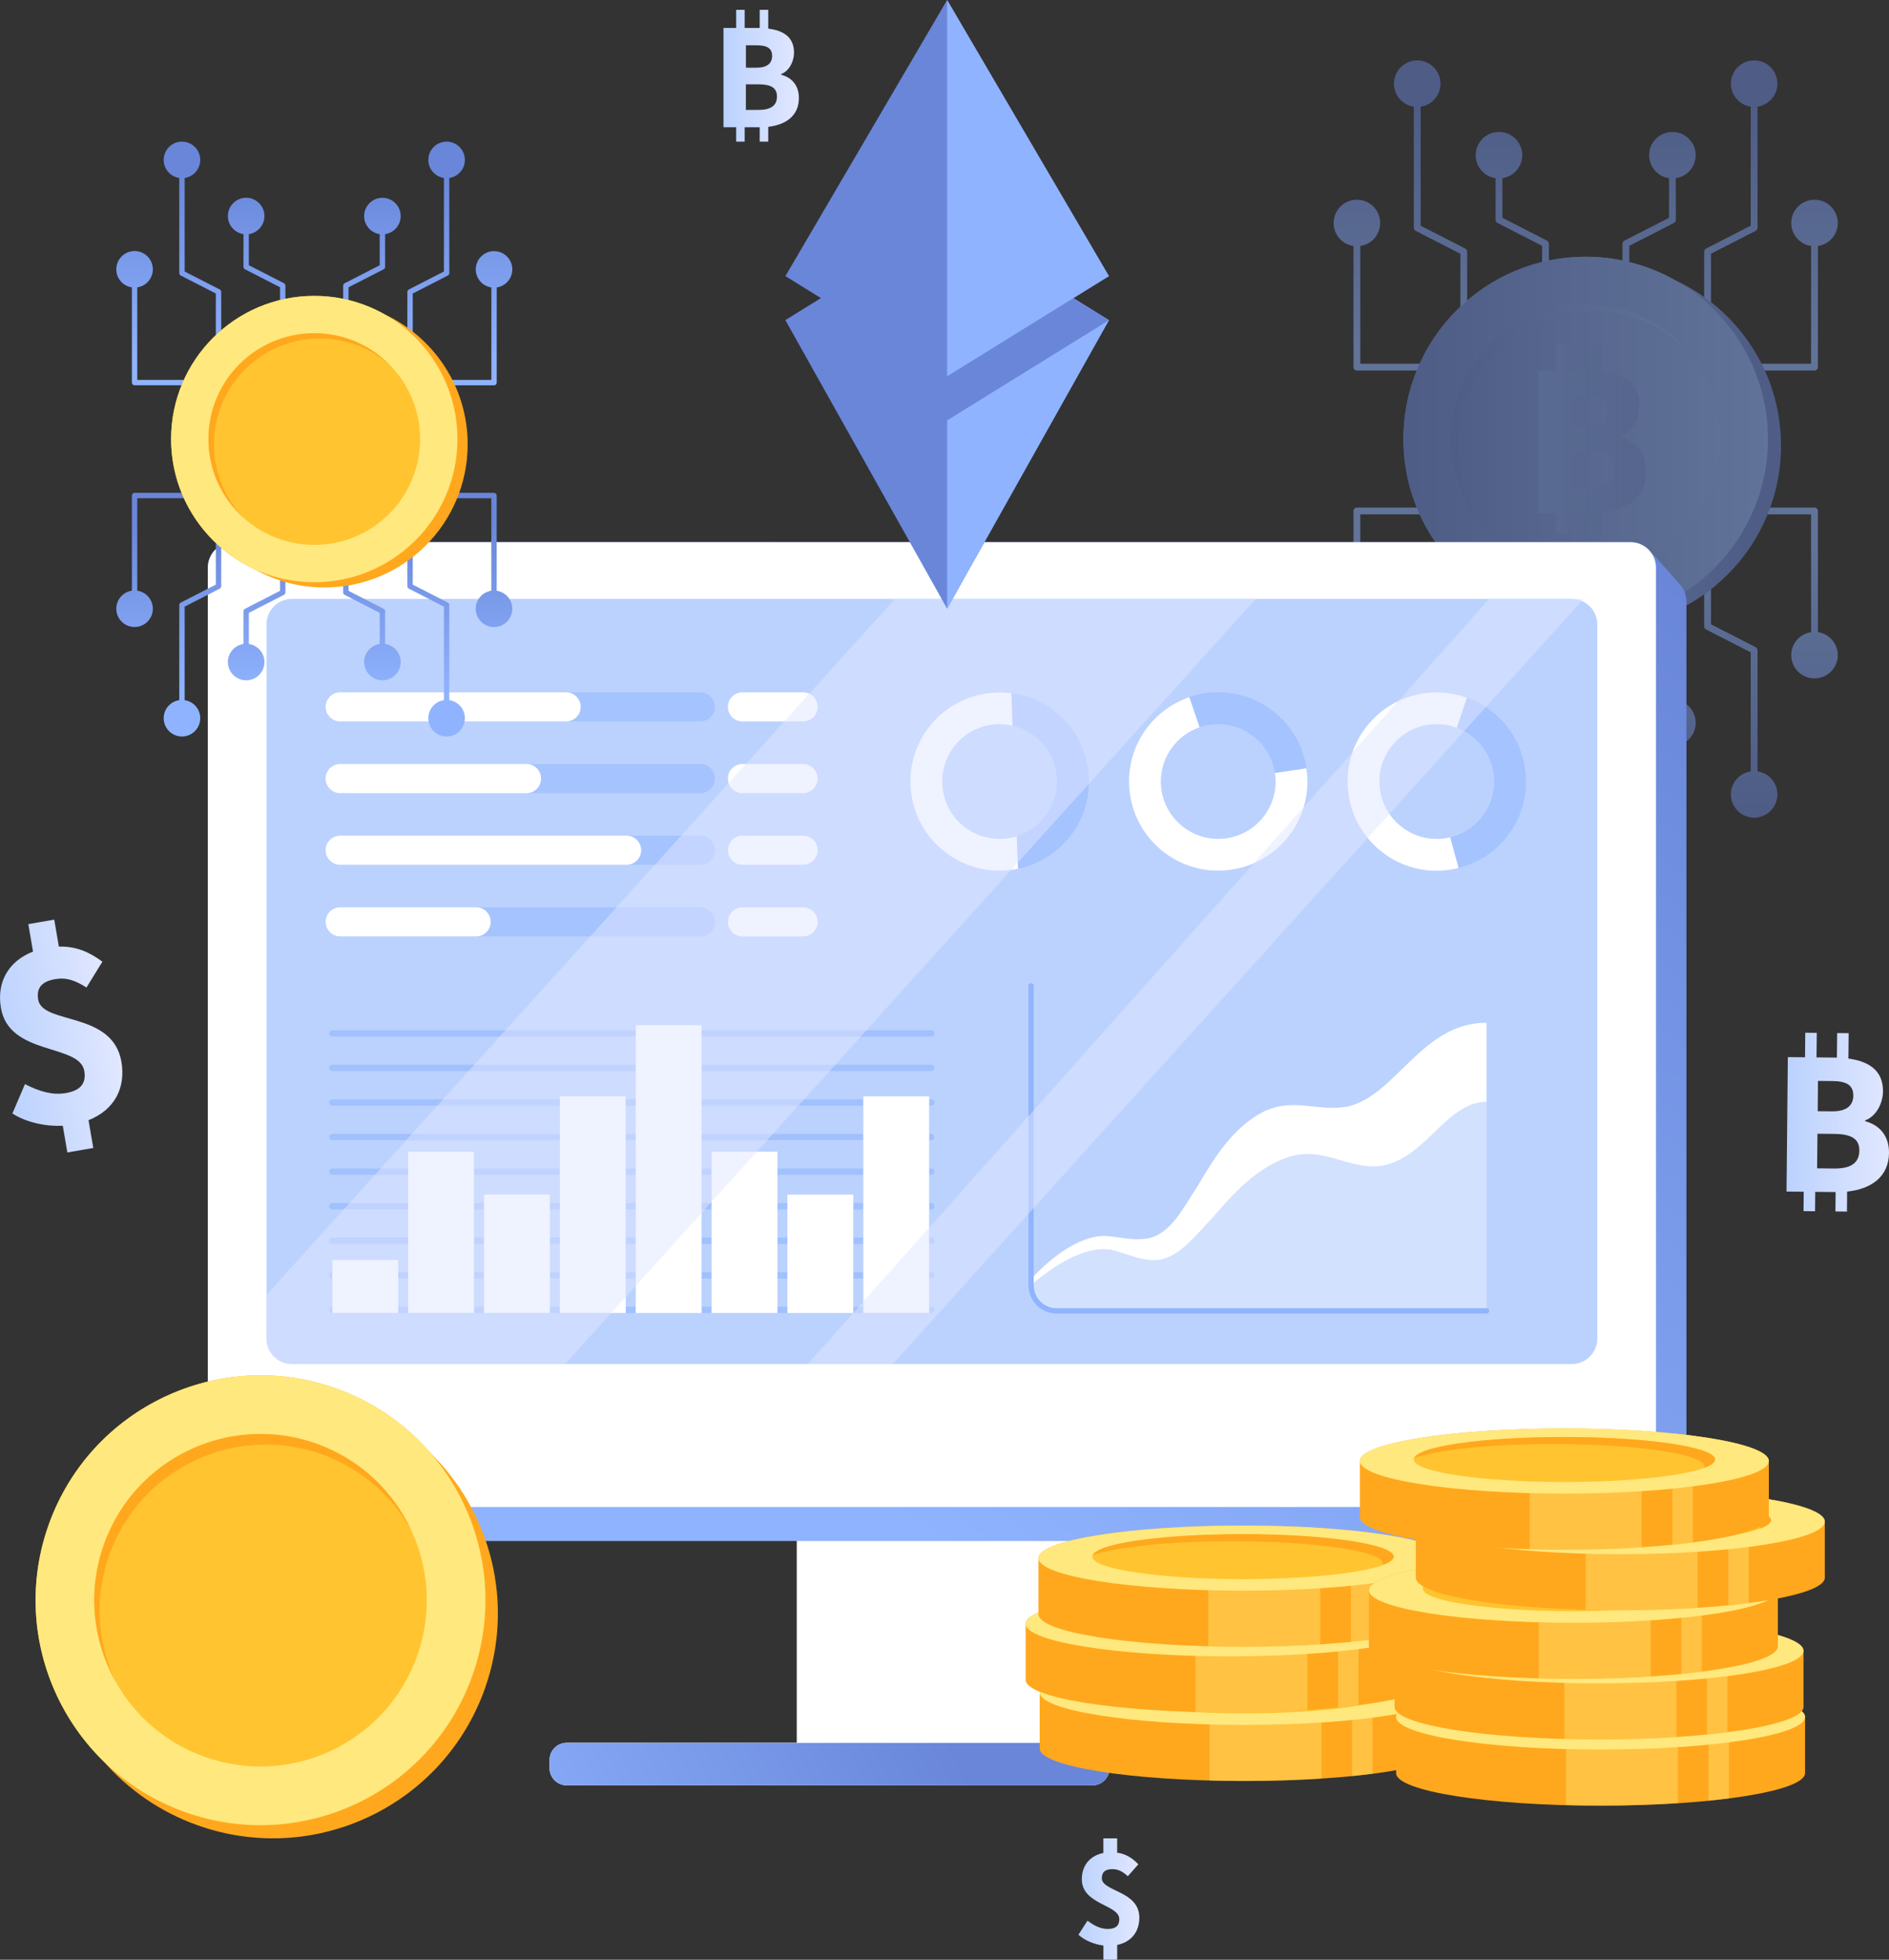 <?xml version="1.0" encoding="UTF-8"?>
<svg xmlns="http://www.w3.org/2000/svg" xmlns:xlink="http://www.w3.org/1999/xlink" viewBox="0 0 449.61 466.45">
  <rect x="0" y="0" width="449.61" height="466.45" fill="#333333" stroke="none"/>
  <defs>
    <style>
      .cls-1, .cls-2, .cls-3, .cls-4, .cls-5, .cls-6, .cls-7, .cls-8, .cls-9, .cls-10, .cls-11, .cls-12, .cls-13, .cls-14, .cls-15, .cls-16, .cls-17, .cls-18, .cls-19, .cls-20, .cls-21, .cls-22, .cls-23, .cls-24, .cls-25, .cls-26, .cls-27, .cls-28, .cls-29, .cls-30, .cls-31, .cls-32, .cls-33, .cls-34, .cls-35, .cls-36, .cls-37, .cls-38, .cls-39, .cls-40, .cls-41, .cls-42, .cls-43, .cls-44, .cls-45, .cls-46, .cls-47, .cls-48, .cls-49 {
        stroke-width: 0px;
      }

      .cls-1, .cls-2, .cls-50, .cls-30, .cls-39, .cls-51, .cls-52 {
        mix-blend-mode: multiply;
      }

      .cls-1, .cls-48 {
        fill: #6986d9;
      }

      .cls-2 {
        fill: url(#linear-gradient-16);
      }

      .cls-3 {
        fill: url(#linear-gradient-15);
      }

      .cls-3, .cls-4, .cls-53, .cls-40 {
        mix-blend-mode: screen;
      }

      .cls-3, .cls-29, .cls-30, .cls-40 {
        opacity: .4;
      }

      .cls-4, .cls-44 {
        fill: #fff;
      }

      .cls-5 {
        fill: url(#linear-gradient);
      }

      .cls-6 {
        fill: url(#linear-gradient-33);
      }

      .cls-7 {
        fill: url(#linear-gradient-29);
      }

      .cls-8 {
        fill: url(#linear-gradient-32);
      }

      .cls-9 {
        fill: url(#linear-gradient-30);
      }

      .cls-10 {
        fill: url(#linear-gradient-31);
      }

      .cls-11 {
        fill: url(#linear-gradient-34);
      }

      .cls-12 {
        fill: url(#linear-gradient-35);
      }

      .cls-13 {
        fill: url(#linear-gradient-28);
      }

      .cls-14 {
        fill: url(#linear-gradient-25);
      }

      .cls-15 {
        fill: url(#linear-gradient-11);
      }

      .cls-16 {
        fill: url(#linear-gradient-12);
      }

      .cls-17 {
        fill: url(#linear-gradient-13);
      }

      .cls-18 {
        fill: url(#linear-gradient-10);
      }

      .cls-19 {
        fill: url(#linear-gradient-19);
      }

      .cls-20 {
        fill: url(#linear-gradient-23);
      }

      .cls-21 {
        fill: url(#linear-gradient-21);
      }

      .cls-22 {
        fill: url(#linear-gradient-18);
      }

      .cls-23 {
        fill: url(#linear-gradient-14);
      }

      .cls-24 {
        fill: url(#linear-gradient-22);
      }

      .cls-25 {
        fill: url(#linear-gradient-20);
      }

      .cls-26 {
        fill: url(#linear-gradient-27);
      }

      .cls-27 {
        fill: url(#linear-gradient-24);
      }

      .cls-28 {
        fill: url(#linear-gradient-26);
      }

      .cls-29, .cls-39, .cls-42 {
        fill: #90b4fe;
      }

      .cls-30 {
        fill: url(#linear-gradient-17);
      }

      .cls-54, .cls-39, .cls-51, .cls-49 {
        opacity: .5;
      }

      .cls-31 {
        fill: url(#linear-gradient-4);
      }

      .cls-32 {
        fill: url(#linear-gradient-2);
      }

      .cls-33 {
        fill: url(#linear-gradient-3);
      }

      .cls-34 {
        fill: url(#linear-gradient-8);
      }

      .cls-35 {
        fill: url(#linear-gradient-9);
      }

      .cls-36 {
        fill: url(#linear-gradient-7);
      }

      .cls-37 {
        fill: url(#linear-gradient-5);
      }

      .cls-38 {
        fill: url(#linear-gradient-6);
      }

      .cls-55 {
        isolation: isolate;
      }

      .cls-40, .cls-45 {
        fill: #ffe87d;
      }

      .cls-52 {
        opacity: .6;
      }

      .cls-41 {
        fill: #bbd2fe;
      }

      .cls-43 {
        fill: #8fb3ff;
      }

      .cls-46 {
        fill: #ffa81d;
      }

      .cls-47 {
        fill: #ffc430;
      }

      .cls-49 {
        fill: #e1e7ff;
        mix-blend-mode: overlay;
      }
    </style>
    <linearGradient id="linear-gradient" x1="340.5" y1="24.27" x2="340.5" y2="81.88" gradientUnits="userSpaceOnUse">
      <stop offset="0" stop-color="#6986d9"/>
      <stop offset="1" stop-color="#8fb3ff"/>
    </linearGradient>
    <linearGradient id="linear-gradient-2" x1="359.95" y1="24.27" x2="359.95" y2="81.88" xlink:href="#linear-gradient"/>
    <linearGradient id="linear-gradient-3" x1="414.33" x2="414.33" xlink:href="#linear-gradient"/>
    <linearGradient id="linear-gradient-4" x1="426.27" y1="24.27" x2="426.27" y2="81.88" xlink:href="#linear-gradient"/>
    <linearGradient id="linear-gradient-5" x1="328.56" y1="24.27" x2="328.56" y2="81.88" xlink:href="#linear-gradient"/>
    <linearGradient id="linear-gradient-6" x1="394.89" y1="24.27" x2="394.89" y2="81.88" xlink:href="#linear-gradient"/>
    <linearGradient id="linear-gradient-7" y1="194.04" y2="130.72" xlink:href="#linear-gradient"/>
    <linearGradient id="linear-gradient-8" x1="359.95" y1="194.04" x2="359.95" y2="130.72" xlink:href="#linear-gradient"/>
    <linearGradient id="linear-gradient-9" x1="414.33" y1="194.04" x2="414.33" y2="130.72" xlink:href="#linear-gradient"/>
    <linearGradient id="linear-gradient-10" x1="426.27" y1="194.04" x2="426.27" y2="130.72" xlink:href="#linear-gradient"/>
    <linearGradient id="linear-gradient-11" x1="328.56" y1="194.04" x2="328.56" y2="130.72" xlink:href="#linear-gradient"/>
    <linearGradient id="linear-gradient-12" x1="394.89" y1="194.04" x2="394.89" y2="130.72" xlink:href="#linear-gradient"/>
    <linearGradient id="linear-gradient-13" x1="417.3" y1="106.85" x2="366.02" y2="104.77" xlink:href="#linear-gradient"/>
    <linearGradient id="linear-gradient-14" x1="334.04" y1="104.5" x2="420.8" y2="104.5" xlink:href="#linear-gradient"/>
    <linearGradient id="linear-gradient-15" x1="345.35" y1="104.5" x2="409.48" y2="104.5" xlink:href="#linear-gradient"/>
    <linearGradient id="linear-gradient-16" x1="345.35" y1="100.46" x2="400.36" y2="100.46" xlink:href="#linear-gradient"/>
    <linearGradient id="linear-gradient-17" x1="366.07" y1="104.5" x2="391.88" y2="104.5" gradientUnits="userSpaceOnUse">
      <stop offset="0" stop-color="#8fb3ff"/>
      <stop offset="1" stop-color="#6986d9"/>
    </linearGradient>
    <linearGradient id="linear-gradient-18" x1="218.15" y1="398.93" x2="111.69" y2="455.83" xlink:href="#linear-gradient"/>
    <linearGradient id="linear-gradient-19" x1="344.77" y1="94.92" x2="165.8" y2="324.36" xlink:href="#linear-gradient"/>
    <linearGradient id="linear-gradient-20" x1="45.81" y1="41.48" x2="45.81" y2="86.73" xlink:href="#linear-gradient"/>
    <linearGradient id="linear-gradient-21" x1="61.09" y1="41.48" x2="61.09" y2="86.73" xlink:href="#linear-gradient"/>
    <linearGradient id="linear-gradient-22" x1="103.8" y1="41.48" x2="103.8" y2="86.73" xlink:href="#linear-gradient"/>
    <linearGradient id="linear-gradient-23" x1="113.18" y1="41.48" x2="113.18" y2="86.73" xlink:href="#linear-gradient"/>
    <linearGradient id="linear-gradient-24" x1="36.43" y1="41.48" x2="36.43" y2="86.73" xlink:href="#linear-gradient"/>
    <linearGradient id="linear-gradient-25" x1="88.53" y1="41.48" x2="88.53" y2="86.73" xlink:href="#linear-gradient"/>
    <linearGradient id="linear-gradient-26" x1="45.81" y1="124.79" x2="45.81" y2="164.63" xlink:href="#linear-gradient"/>
    <linearGradient id="linear-gradient-27" x1="61.09" y1="124.79" x2="61.09" y2="164.63" xlink:href="#linear-gradient"/>
    <linearGradient id="linear-gradient-28" x1="103.8" y1="124.79" x2="103.8" y2="164.63" xlink:href="#linear-gradient"/>
    <linearGradient id="linear-gradient-29" x1="113.18" y1="124.79" x2="113.18" y2="164.63" xlink:href="#linear-gradient"/>
    <linearGradient id="linear-gradient-30" x1="36.43" y1="124.79" x2="36.43" y2="164.63" xlink:href="#linear-gradient"/>
    <linearGradient id="linear-gradient-31" x1="88.53" y1="124.79" x2="88.53" y2="164.63" xlink:href="#linear-gradient"/>
    <linearGradient id="linear-gradient-32" x1="423.13" y1="264.86" x2="447.42" y2="264.86" gradientTransform="translate(4.82 -1.96) rotate(.56)" gradientUnits="userSpaceOnUse">
      <stop offset="0" stop-color="#bbd2fe"/>
      <stop offset="1" stop-color="#e1e7ff"/>
    </linearGradient>
    <linearGradient id="linear-gradient-33" x1="172.21" y1="18.02" x2="190.15" y2="18.02" gradientTransform="matrix(1,0,0,1,0,0)" xlink:href="#linear-gradient-32"/>
    <linearGradient id="linear-gradient-34" x1="-2" y1="246.52" x2="25.67" y2="246.52" gradientTransform="translate(-39.43 5.7) rotate(-9.72)" xlink:href="#linear-gradient-32"/>
    <linearGradient id="linear-gradient-35" x1="256.69" y1="452" x2="271.19" y2="452" gradientTransform="matrix(1,0,0,1,0,0)" xlink:href="#linear-gradient-32"/>
  </defs>
  <g class="cls-55">
    <g id="Layer_2" data-name="Layer 2">
      <g id="OBJECTS">
        <g>
          <g class="cls-54">
            <g>
              <path class="cls-5" d="m348.77,59.18l-10.63-5.45v-28.34c2.67-.39,4.72-2.69,4.72-5.47,0-3.06-2.48-5.54-5.54-5.54s-5.54,2.48-5.54,5.54c0,2.78,2.05,5.08,4.73,5.47v28.84c0,.3.17.58.44.72l10.64,5.45v18.15c0,.45.36.81.81.81s.81-.36.81-.81v-18.64c0-.3-.17-.58-.44-.72Z"/>
              <path class="cls-32" d="m368.22,57.29l-10.63-5.45v-9.43c2.67-.39,4.73-2.69,4.73-5.47,0-3.06-2.48-5.54-5.54-5.54s-5.54,2.48-5.54,5.54c0,2.78,2.05,5.08,4.73,5.47v9.93c0,.3.17.58.44.72l10.63,5.45v18.14c0,.45.37.81.81.81s.81-.36.81-.81v-18.64c0-.3-.17-.58-.44-.72Z"/>
              <path class="cls-33" d="m406.43,79.35c.45,0,.81-.36.81-.81v-18.15l10.64-5.45c.27-.14.44-.42.44-.72v-28.84c2.67-.39,4.73-2.69,4.73-5.47,0-3.06-2.48-5.54-5.54-5.54s-5.54,2.48-5.54,5.54c0,2.78,2.05,5.08,4.73,5.47v28.34l-10.64,5.45c-.27.14-.44.42-.44.72v18.64c0,.45.36.81.81.81Z"/>
              <path class="cls-31" d="m431.07,58.55v28.03h-15.12c-.45,0-.81.36-.81.81s.36.81.81.81h15.93c.45,0,.81-.36.81-.81v-28.84c2.67-.39,4.73-2.69,4.73-5.47,0-3.06-2.48-5.54-5.54-5.54s-5.54,2.48-5.54,5.54c0,2.78,2.06,5.08,4.73,5.47Z"/>
              <path class="cls-37" d="m322.15,58.55v28.84c0,.45.36.81.81.81h15.93c.45,0,.81-.36.81-.81s-.36-.81-.81-.81h-15.12v-28.03c2.67-.39,4.73-2.69,4.73-5.47,0-3.06-2.48-5.54-5.54-5.54s-5.54,2.48-5.54,5.54c0,2.78,2.06,5.08,4.73,5.47Z"/>
              <path class="cls-38" d="m398.06,31.4c-3.06,0-5.54,2.48-5.54,5.54,0,2.78,2.05,5.08,4.73,5.47v9.43l-10.63,5.45c-.27.14-.44.42-.44.72v18.64c0,.45.36.81.81.81s.81-.36.81-.81v-18.14l10.63-5.45c.27-.14.44-.42.44-.72v-9.93c2.67-.39,4.73-2.69,4.73-5.47,0-3.06-2.48-5.54-5.54-5.54Z"/>
              <path class="cls-36" d="m348.4,129.65c-.45,0-.81.36-.81.81v18.14l-10.64,5.45c-.27.14-.44.42-.44.72v28.84c-2.67.39-4.73,2.69-4.73,5.47,0,3.06,2.48,5.54,5.54,5.54s5.54-2.48,5.54-5.54c0-2.78-2.05-5.08-4.72-5.47v-28.34l10.63-5.45c.27-.14.44-.42.44-.72v-18.64c0-.45-.36-.81-.81-.81Z"/>
              <path class="cls-34" d="m367.85,131.54c-.45,0-.81.36-.81.81v18.15l-10.63,5.45c-.27.14-.44.42-.44.72v9.93c-2.67.39-4.73,2.69-4.73,5.47,0,3.06,2.48,5.54,5.54,5.54s5.54-2.48,5.54-5.54c0-2.78-2.05-5.08-4.73-5.47v-9.43l10.63-5.45c.27-.14.44-.42.44-.72v-18.64c0-.45-.36-.81-.81-.81Z"/>
              <path class="cls-35" d="m418.32,183.61v-28.84c0-.3-.17-.58-.44-.72l-10.64-5.45v-18.14c0-.45-.36-.81-.81-.81s-.81.36-.81.81v18.64c0,.31.17.58.44.72l10.64,5.45v28.34c-2.68.39-4.73,2.69-4.73,5.47,0,3.06,2.48,5.54,5.54,5.54s5.54-2.48,5.54-5.54c0-2.78-2.05-5.08-4.73-5.47Z"/>
              <path class="cls-18" d="m432.69,150.46v-28.84c0-.45-.36-.81-.81-.81h-15.93c-.45,0-.81.36-.81.81s.36.81.81.81h15.12v28.03c-2.67.39-4.73,2.69-4.73,5.47,0,3.06,2.48,5.54,5.54,5.54s5.54-2.48,5.54-5.54c0-2.78-2.06-5.08-4.73-5.47Z"/>
              <path class="cls-15" d="m323.77,150.46v-28.03h15.12c.45,0,.81-.36.81-.81s-.36-.81-.81-.81h-15.93c-.45,0-.81.36-.81.81v28.84c-2.67.39-4.73,2.69-4.73,5.47,0,3.06,2.48,5.54,5.54,5.54s5.54-2.48,5.54-5.54c0-2.78-2.06-5.08-4.73-5.47Z"/>
              <path class="cls-16" d="m398.87,166.59v-9.93c0-.3-.17-.58-.44-.72l-10.63-5.45v-18.15c0-.45-.36-.81-.81-.81s-.81.36-.81.81v18.64c0,.3.17.58.44.72l10.63,5.45v9.43c-2.67.39-4.73,2.69-4.73,5.47,0,3.06,2.48,5.54,5.54,5.54s5.54-2.48,5.54-5.54c0-2.78-2.05-5.08-4.73-5.47Z"/>
            </g>
            <g>
              <path class="cls-17" d="m398.62,66.66c-6.27-3.52-13.5-5.54-21.2-5.54-23.96,0-43.38,19.42-43.38,43.38,0,17.5,10.37,32.56,25.29,39.42,6.27,3.52,13.5,5.54,21.2,5.54,23.96,0,43.38-19.42,43.38-43.38,0-17.5-10.37-32.56-25.28-39.43Z"/>
              <path class="cls-23" d="m420.8,104.5c0,23.96-19.42,43.38-43.38,43.38s-43.38-19.42-43.38-43.38,19.42-43.38,43.38-43.38,43.38,19.42,43.38,43.38Z"/>
              <path class="cls-3" d="m409.48,104.5c0,17.71-14.36,32.06-32.06,32.06s-32.06-14.36-32.06-32.06,14.36-32.06,32.06-32.06,32.06,14.35,32.06,32.06Z"/>
              <path class="cls-2" d="m379.07,74.02c8.17,0,15.62,3.06,21.29,8.09-5.82-5.96-13.95-9.67-22.94-9.67-17.71,0-32.06,14.35-32.06,32.06,0,9.54,4.17,18.1,10.78,23.97-5.64-5.78-9.12-13.68-9.12-22.39,0-17.71,14.36-32.07,32.06-32.07Z"/>
              <path class="cls-30" d="m391.88,112.13c0-4.54-2.66-7.09-6.1-7.98v-.21c2.77-1.04,4.43-4.33,4.43-7.35,0-5.32-3.65-7.58-8.82-8.23v-6.41h-2.91v6.21c-.26,0-.51-.01-.78-.01h-4.37v-6.2h-2.91v6.2h-4.34v34h4.34v4.91h2.91v-4.91h5.15v4.91h2.91v-5.06c6.03-.69,10.49-3.8,10.49-9.86Zm-18.15-18.04h3.65c3.6,0,5.31.99,5.31,3.65,0,2.45-1.61,4.02-5.37,4.02h-3.6v-7.66Zm4.33,22.11h-4.33v-8.76h4.33c4.22,0,6.31,1.2,6.31,4.17,0,3.13-2.14,4.59-6.31,4.59Z"/>
            </g>
          </g>
          <g>
            <path class="cls-44" d="m264.11,341.81c0-6.7-5.43-12.14-12.13-12.14h-50.2c-6.7,0-12.14,5.43-12.14,12.14v73h-54.74c-2.26,0-4.1,1.83-4.1,4.1v1.94c0,2.26,1.83,4.1,4.1,4.1h125.11c2.26,0,4.09-1.83,4.09-4.1v-79.04Z"/>
            <path class="cls-22" d="m255.27,330.14c.07.51.11,1.03.11,1.56v79.04c0,2.26-1.83,4.1-4.09,4.1h-116.58c-2.17.11-3.9,1.88-3.9,4.07v1.94c0,2.26,1.83,4.1,4.1,4.1h125.11c2.26,0,4.09-1.83,4.09-4.1v-79.04c0-5.56-3.74-10.23-8.84-11.67Z"/>
            <path class="cls-19" d="m55.54,129.04h332.54c1.65,0,3.14.66,4.24,1.73,1.13,1.1,6.67,7.27,7.78,8.68.82,1.03,1.3,2.34,1.3,3.76v217.51c0,3.35-2.72,6.07-6.07,6.07H62.79c-.53,0-1.05-.07-1.55-.2-2.6-.69-10.13-9.25-11.12-11.23-.41-.82-.65-1.75-.65-2.73v-217.51c0-3.35,2.72-6.07,6.07-6.07Z"/>
            <path class="cls-44" d="m55.54,129.04h332.54c3.35,0,6.07,2.72,6.07,6.07v217.51c0,3.35-2.72,6.07-6.07,6.07H55.54c-3.35,0-6.07-2.72-6.07-6.07v-217.51c0-3.35,2.72-6.07,6.07-6.07Z"/>
            <path class="cls-41" d="m69.5,142.55h304.61c3.35,0,6.07,2.72,6.07,6.07v169.98c0,3.35-2.72,6.07-6.07,6.07H69.5c-3.35,0-6.07-2.72-6.07-6.07v-169.99c0-3.35,2.72-6.07,6.07-6.07Z"/>
            <g>
              <g>
                <path class="cls-39" d="m170.15,168.25c0,1.92-1.56,3.47-3.47,3.47h-85.71c-1.92,0-3.48-1.56-3.48-3.47h0c0-1.92,1.56-3.47,3.48-3.47h85.71c1.92,0,3.47,1.56,3.47,3.47h0Z"/>
                <path class="cls-4" d="m138.22,168.25c0,1.92-1.56,3.47-3.47,3.47h-53.77c-1.92,0-3.48-1.56-3.48-3.47h0c0-1.92,1.56-3.47,3.48-3.47h53.77c1.92,0,3.47,1.56,3.47,3.47h0Z"/>
                <path class="cls-4" d="m194.62,168.25c0,1.92-1.56,3.47-3.47,3.47h-14.43c-1.92,0-3.47-1.56-3.47-3.47h0c0-1.92,1.56-3.47,3.47-3.47h14.43c1.92,0,3.47,1.56,3.47,3.47h0Z"/>
                <path class="cls-39" d="m170.15,185.31c0,1.92-1.56,3.48-3.47,3.48h-85.71c-1.92,0-3.48-1.56-3.48-3.48h0c0-1.92,1.56-3.47,3.48-3.47h85.71c1.92,0,3.47,1.56,3.47,3.47h0Z"/>
                <path class="cls-4" d="m128.78,185.31c0,1.92-1.55,3.48-3.47,3.48h-44.34c-1.92,0-3.48-1.56-3.48-3.48h0c0-1.92,1.56-3.47,3.48-3.47h44.34c1.92,0,3.47,1.56,3.47,3.47h0Z"/>
                <path class="cls-4" d="m194.62,185.31c0,1.92-1.56,3.48-3.47,3.48h-14.43c-1.92,0-3.47-1.56-3.47-3.48h0c0-1.92,1.56-3.47,3.47-3.47h14.43c1.92,0,3.47,1.56,3.47,3.47h0Z"/>
                <path class="cls-39" d="m170.15,202.37c0,1.92-1.56,3.47-3.47,3.47h-85.71c-1.92,0-3.48-1.56-3.48-3.47h0c0-1.92,1.56-3.47,3.48-3.47h85.71c1.92,0,3.47,1.56,3.47,3.47h0Z"/>
                <path class="cls-4" d="m152.61,202.37c0,1.92-1.56,3.47-3.47,3.47h-68.17c-1.92,0-3.48-1.56-3.48-3.47h0c0-1.92,1.56-3.47,3.48-3.47h68.17c1.92,0,3.47,1.56,3.47,3.47h0Z"/>
                <path class="cls-4" d="m194.62,202.37c0,1.92-1.56,3.47-3.47,3.47h-14.43c-1.92,0-3.47-1.56-3.47-3.47h0c0-1.92,1.56-3.47,3.47-3.47h14.43c1.92,0,3.47,1.56,3.47,3.47h0Z"/>
                <path class="cls-39" d="m170.15,219.42c0,1.92-1.56,3.47-3.47,3.47h-85.71c-1.92,0-3.48-1.56-3.48-3.47h0c0-1.92,1.56-3.47,3.48-3.47h85.71c1.92,0,3.47,1.56,3.47,3.47h0Z"/>
                <path class="cls-4" d="m116.79,219.42c0,1.92-1.56,3.47-3.47,3.47h-32.34c-1.92,0-3.48-1.56-3.48-3.47h0c0-1.92,1.56-3.47,3.48-3.47h32.34c1.92,0,3.47,1.56,3.47,3.47h0Z"/>
                <path class="cls-4" d="m194.62,219.42c0,1.92-1.56,3.47-3.47,3.47h-14.43c-1.92,0-3.47-1.56-3.47-3.47h0c0-1.92,1.56-3.47,3.47-3.47h14.43c1.92,0,3.47,1.56,3.47,3.47h0Z"/>
              </g>
              <g>
                <path class="cls-4" d="m320.77,263.37c-7.16,1.31-12.74-2.19-19.94,1.18-7.52,3.84-11.93,11.23-16.01,18.15-2.92,4.24-5.56,10.06-10.59,11.81-3.91,1.13-7.85-.21-11.58-.35-6.05.2-12.47,5.1-17.25,10.31v1.48c0,3.35,2.72,6.07,6.07,6.07h102.35v-68.58c-15.38-.09-21.6,17.42-33.06,19.93Z"/>
                <path class="cls-42" d="m353.83,312.62h-102.35c-3.68,0-6.67-3-6.67-6.68v-71.3c0-.34.27-.61.61-.61s.61.27.61.61v71.3c0,3.01,2.45,5.46,5.46,5.46h102.35c.33,0,.61.27.61.61s-.27.61-.61.61Z"/>
                <path class="cls-29" d="m327.13,277.63c-7.28,0-12.14-4.45-19.82-2.43-8.09,2.43-13.75,8.9-19.01,14.97-3.64,3.64-7.28,8.9-12.54,9.71-4.05.4-7.69-1.62-11.33-2.43-6.28-.94-13.46,3.66-19.01,8.41v.08c0,3.35,2.72,6.07,6.07,6.07h102.35v-49.76c-10.11,0-14.97,14.97-26.7,15.38Z"/>
                <g class="cls-51">
                  <path class="cls-42" d="m353.83,312.62h-102.35c-3.68,0-6.67-3-6.67-6.68v-71.3c0-.34.27-.61.61-.61s.61.27.61.61v71.3c0,3.01,2.45,5.46,5.46,5.46h102.35c.33,0,.61.27.61.61s-.27.61-.61.61Z"/>
                </g>
              </g>
              <g>
                <g class="cls-52">
                  <path class="cls-42" d="m221.67,246.71H79.08c-.41,0-.75-.33-.75-.75s.33-.75.75-.75h142.59c.41,0,.75.33.75.75s-.33.75-.75.75Z"/>
                  <path class="cls-42" d="m221.67,254.93H79.08c-.41,0-.75-.33-.75-.75s.33-.75.75-.75h142.59c.41,0,.75.33.75.75s-.33.75-.75.75Z"/>
                  <path class="cls-42" d="m221.67,263.16H79.08c-.41,0-.75-.33-.75-.75s.33-.75.75-.75h142.59c.41,0,.75.34.75.75s-.33.75-.75.75Z"/>
                  <path class="cls-42" d="m221.67,271.39H79.08c-.41,0-.75-.34-.75-.75s.33-.75.75-.75h142.59c.41,0,.75.33.75.75s-.33.75-.75.75Z"/>
                  <path class="cls-42" d="m221.67,279.62H79.08c-.41,0-.75-.34-.75-.75s.33-.74.75-.74h142.59c.41,0,.75.33.75.74s-.33.75-.75.75Z"/>
                  <path class="cls-42" d="m221.67,287.85H79.08c-.41,0-.75-.34-.75-.75s.33-.75.75-.75h142.59c.41,0,.75.33.75.75s-.33.75-.75.75Z"/>
                  <path class="cls-42" d="m221.67,296.07H79.08c-.41,0-.75-.33-.75-.75s.33-.75.75-.75h142.59c.41,0,.75.33.75.75s-.33.75-.75.75Z"/>
                  <path class="cls-42" d="m221.67,304.3H79.08c-.41,0-.75-.33-.75-.75s.33-.75.75-.75h142.59c.41,0,.75.33.75.75s-.33.75-.75.75Z"/>
                  <path class="cls-42" d="m221.67,312.53H79.08c-.41,0-.75-.33-.75-.75s.33-.75.75-.75h142.59c.41,0,.75.34.75.75s-.33.75-.75.75Z"/>
                </g>
                <g>
                  <g>
                    <rect class="cls-42" x="79.08" y="299.87" width="15.69" height="12.66"/>
                    <rect class="cls-42" x="97.13" y="274.11" width="15.69" height="38.42"/>
                    <rect class="cls-42" x="115.19" y="284.3" width="15.7" height="28.23"/>
                    <rect class="cls-42" x="133.24" y="260.93" width="15.7" height="51.6"/>
                    <rect class="cls-42" x="169.35" y="274.11" width="15.69" height="38.42"/>
                    <rect class="cls-42" x="187.41" y="284.3" width="15.7" height="28.23"/>
                    <rect class="cls-42" x="205.46" y="260.93" width="15.7" height="51.6"/>
                    <rect class="cls-42" x="151.3" y="243.98" width="15.7" height="68.55"/>
                  </g>
                  <g class="cls-53">
                    <rect class="cls-44" x="79.08" y="299.87" width="15.69" height="12.66"/>
                    <rect class="cls-44" x="97.13" y="274.11" width="15.69" height="38.42"/>
                    <rect class="cls-44" x="115.19" y="284.3" width="15.7" height="28.23"/>
                    <rect class="cls-44" x="133.24" y="260.93" width="15.7" height="51.6"/>
                    <rect class="cls-44" x="169.35" y="274.11" width="15.69" height="38.42"/>
                    <rect class="cls-44" x="187.41" y="284.3" width="15.7" height="28.23"/>
                    <rect class="cls-44" x="205.46" y="260.93" width="15.7" height="51.6"/>
                    <rect class="cls-44" x="151.3" y="243.98" width="15.7" height="68.55"/>
                  </g>
                </g>
              </g>
              <g>
                <path class="cls-39" d="m249.68,168.32c-9.77-6.49-22.95-3.83-29.44,5.94-6.49,9.77-3.83,22.95,5.94,29.44,9.77,6.49,22.95,3.83,29.45-5.94,6.49-9.77,3.83-22.95-5.94-29.44Zm-19.31,29.06c-6.28-4.18-7.99-12.65-3.82-18.93,4.17-6.28,12.65-7.99,18.93-3.82,6.28,4.17,7.99,12.65,3.82,18.93-4.17,6.28-12.65,7.99-18.93,3.82Z"/>
                <path class="cls-39" d="m289.95,164.77c-11.73,0-21.24,9.51-21.24,21.24s9.51,21.24,21.24,21.24,21.24-9.51,21.24-21.24-9.51-21.24-21.24-21.24Zm0,34.89c-7.54,0-13.65-6.11-13.65-13.65s6.12-13.65,13.65-13.65,13.65,6.11,13.65,13.65-6.11,13.65-13.65,13.65Z"/>
                <g class="cls-51">
                  <path class="cls-42" d="m341.98,164.77c-11.73,0-21.24,9.51-21.24,21.24s9.51,21.24,21.24,21.24,21.24-9.51,21.24-21.24-9.51-21.24-21.24-21.24Zm0,34.89c-7.54,0-13.65-6.11-13.65-13.65s6.11-13.65,13.65-13.65,13.65,6.11,13.65,13.65-6.11,13.65-13.65,13.65Z"/>
                </g>
                <path class="cls-4" d="m230.37,197.39c-6.28-4.18-7.99-12.65-3.82-18.93,3.24-4.88,9.07-6.98,14.46-5.73l-.29-7.75c-7.79-1.03-15.85,2.3-20.49,9.28-6.49,9.77-3.83,22.95,5.94,29.44,4.94,3.28,10.75,4.22,16.13,3.08l-.29-7.75c-3.79,1.19-8.07.72-11.64-1.65Z"/>
                <path class="cls-4" d="m303.61,186.01c0,7.54-6.11,13.65-13.65,13.65s-13.65-6.11-13.65-13.65c0-5.99,3.86-11.06,9.22-12.91l-2.46-7.17c-8.34,2.86-14.35,10.76-14.35,20.07,0,11.73,9.51,21.24,21.24,21.24s21.24-9.51,21.24-21.24c0-1.07-.11-2.1-.26-3.13l-7.5,1.12c.1.66.17,1.33.17,2.01Z"/>
                <path class="cls-4" d="m341.98,199.67c-7.54,0-13.65-6.11-13.65-13.65s6.11-13.65,13.65-13.65c1.68,0,3.29.32,4.77.88l2.4-7.19c-2.24-.81-4.65-1.27-7.18-1.27-11.73,0-21.24,9.51-21.24,21.24s9.51,21.24,21.24,21.24c1.79,0,3.53-.25,5.19-.67l-1.99-7.31c-1.03.25-2.1.39-3.2.39Z"/>
              </g>
            </g>
            <path class="cls-49" d="m212.99,142.55L63.43,308.21v10.39c0,3.35,2.72,6.07,6.07,6.07h65.01l164.41-182.12h-85.94Z"/>
            <polygon class="cls-49" points="354.44 142.55 192.25 324.67 212.5 324.67 376.91 142.55 354.44 142.55"/>
          </g>
          <g>
            <g>
              <path class="cls-25" d="m52.3,68.9l-8.35-4.28v-22.26c2.1-.31,3.71-2.11,3.71-4.3,0-2.4-1.95-4.35-4.35-4.35s-4.35,1.95-4.35,4.35c0,2.19,1.61,3.99,3.71,4.3v22.65c0,.24.13.46.35.57l8.35,4.28v14.25c0,.35.28.64.64.64s.64-.29.64-.64v-14.64c0-.24-.13-.46-.35-.57Z"/>
              <path class="cls-21" d="m67.58,67.41l-8.35-4.28v-7.41c2.1-.31,3.71-2.11,3.71-4.3,0-2.4-1.95-4.35-4.35-4.35s-4.35,1.95-4.35,4.35c0,2.19,1.61,3.99,3.71,4.3v7.8c0,.24.13.46.35.57l8.35,4.28v14.25c0,.35.28.64.64.64s.64-.29.64-.64v-14.64c0-.24-.13-.46-.35-.57Z"/>
              <path class="cls-24" d="m97.6,84.75c.35,0,.64-.29.64-.64v-14.25l8.35-4.28c.21-.11.35-.33.35-.57v-22.65c2.1-.31,3.71-2.11,3.71-4.3,0-2.4-1.95-4.35-4.35-4.35s-4.35,1.95-4.35,4.35c0,2.19,1.62,3.99,3.71,4.3v22.26l-8.35,4.28c-.21.11-.35.33-.35.57v14.64c0,.35.29.64.64.64Z"/>
              <path class="cls-20" d="m116.95,68.41v22.02h-11.88c-.35,0-.64.29-.64.64s.28.64.64.64h12.52c.35,0,.64-.29.64-.64v-22.65c2.1-.31,3.71-2.11,3.71-4.3,0-2.4-1.95-4.35-4.35-4.35s-4.35,1.95-4.35,4.35c0,2.19,1.61,3.99,3.71,4.3Z"/>
              <path class="cls-27" d="m31.39,68.41v22.65c0,.35.29.64.64.64h12.52c.35,0,.64-.29.64-.64s-.28-.64-.64-.64h-11.88v-22.02c2.1-.31,3.71-2.11,3.71-4.3,0-2.4-1.95-4.35-4.35-4.35s-4.35,1.95-4.35,4.35c0,2.19,1.61,3.99,3.71,4.3Z"/>
              <path class="cls-14" d="m91.02,47.08c-2.4,0-4.35,1.95-4.35,4.35,0,2.19,1.61,3.99,3.71,4.3v7.41l-8.35,4.28c-.21.11-.35.33-.35.57v14.64c0,.35.29.64.64.64s.64-.29.64-.64v-14.25l8.35-4.28c.21-.11.35-.33.35-.57v-7.8c2.1-.31,3.71-2.11,3.71-4.3,0-2.4-1.95-4.35-4.35-4.35Z"/>
              <path class="cls-28" d="m52.01,124.26c-.35,0-.64.28-.64.64v14.25l-8.35,4.28c-.21.11-.35.33-.35.57v22.65c-2.1.31-3.71,2.11-3.71,4.3,0,2.4,1.95,4.35,4.35,4.35s4.35-1.95,4.35-4.35c0-2.19-1.61-3.99-3.71-4.3v-22.26l8.35-4.28c.21-.11.35-.33.35-.57v-14.64c0-.35-.28-.64-.64-.64Z"/>
              <path class="cls-26" d="m67.29,125.74c-.35,0-.64.29-.64.64v14.25l-8.35,4.28c-.21.11-.35.33-.35.57v7.8c-2.1.31-3.71,2.11-3.71,4.3,0,2.4,1.95,4.35,4.35,4.35s4.35-1.95,4.35-4.35c0-2.19-1.61-3.99-3.71-4.3v-7.41l8.35-4.28c.21-.11.35-.33.35-.57v-14.64c0-.35-.29-.64-.64-.64Z"/>
              <path class="cls-13" d="m106.94,166.65v-22.65c0-.24-.13-.46-.35-.57l-8.35-4.28v-14.25c0-.35-.28-.64-.64-.64s-.64.28-.64.64v14.64c0,.24.13.46.35.57l8.35,4.28v22.26c-2.1.31-3.71,2.11-3.71,4.3,0,2.4,1.95,4.35,4.35,4.35s4.35-1.95,4.35-4.35c0-2.19-1.61-3.99-3.71-4.3Z"/>
              <path class="cls-7" d="m118.22,140.6v-22.65c0-.35-.28-.64-.64-.64h-12.52c-.35,0-.64.29-.64.64s.28.64.64.64h11.88v22.02c-2.1.31-3.71,2.11-3.71,4.3,0,2.4,1.95,4.35,4.35,4.35s4.35-1.95,4.35-4.35c0-2.19-1.61-3.99-3.71-4.3Z"/>
              <path class="cls-9" d="m32.67,140.6v-22.02h11.88c.35,0,.64-.29.64-.64s-.28-.64-.64-.64h-12.52c-.35,0-.64.29-.64.64v22.65c-2.1.31-3.71,2.11-3.71,4.3,0,2.4,1.95,4.35,4.35,4.35s4.35-1.95,4.35-4.35c0-2.19-1.61-3.99-3.71-4.3Z"/>
              <path class="cls-10" d="m91.66,153.28v-7.8c0-.24-.13-.46-.35-.57l-8.35-4.28v-14.25c0-.35-.28-.64-.64-.64s-.64.29-.64.64v14.64c0,.24.13.46.35.57l8.35,4.28v7.41c-2.1.31-3.71,2.11-3.71,4.3,0,2.4,1.95,4.35,4.35,4.35s4.35-1.95,4.35-4.35c0-2.19-1.61-3.99-3.71-4.3Z"/>
            </g>
            <g>
              <path class="cls-46" d="m91.46,74.78c-4.93-2.77-10.6-4.35-16.66-4.35-18.82,0-34.08,15.26-34.08,34.08,0,13.74,8.14,25.58,19.86,30.97,4.92,2.77,10.6,4.35,16.65,4.35,18.82,0,34.08-15.26,34.08-34.08,0-13.74-8.14-25.58-19.86-30.97Z"/>
              <path class="cls-45" d="m108.88,104.5c0,18.82-15.26,34.08-34.08,34.08s-34.08-15.26-34.08-34.08,15.26-34.08,34.08-34.08,34.08,15.26,34.08,34.08Z"/>
              <path class="cls-47" d="m99.99,104.5c0,13.91-11.28,25.19-25.19,25.19s-25.19-11.28-25.19-25.19,11.28-25.19,25.19-25.19,25.19,11.28,25.19,25.19Z"/>
              <path class="cls-46" d="m76.11,80.56c6.42,0,12.27,2.4,16.72,6.36-4.57-4.69-10.96-7.6-18.02-7.6-13.91,0-25.19,11.28-25.19,25.19,0,7.49,3.27,14.22,8.47,18.83-4.43-4.54-7.16-10.74-7.16-17.59,0-13.91,11.28-25.19,25.19-25.19Z"/>
              <path class="cls-47" d="m86.16,110.5c0-3.56-2.09-5.57-4.79-6.27v-.16c2.17-.82,3.48-3.4,3.48-5.78,0-4.18-2.87-5.96-6.93-6.47v-5.04h-2.29v4.88c-.2,0-.4-.01-.61-.01h-3.43v-4.87h-2.29v4.87h-3.41v26.7h3.41v3.86h2.29v-3.86h4.05v3.86h2.29v-3.98c4.74-.54,8.24-2.99,8.24-7.75Zm-14.25-14.17h2.87c2.82,0,4.17.78,4.17,2.87,0,1.93-1.27,3.15-4.22,3.15h-2.82v-6.02Zm3.4,17.37h-3.4v-6.88h3.4c3.32,0,4.96.94,4.96,3.28,0,2.46-1.68,3.6-4.96,3.6Z"/>
            </g>
          </g>
          <g>
            <polygon class="cls-48" points="225.43 52.38 186.94 76.22 225.43 144.88 263.94 76.22 225.43 52.38"/>
            <polygon class="cls-43" points="225.43 144.88 263.94 76.22 225.43 52.38 225.43 144.88"/>
            <polygon class="cls-1" points="225.43 100.06 186.94 76.22 225.43 52.38 263.94 76.22 225.43 100.06"/>
            <polygon class="cls-48" points="225.43 89.56 186.94 65.72 225.43 0 263.94 65.72 225.43 89.56"/>
            <polygon class="cls-43" points="225.43 0 263.94 65.72 225.43 89.56 225.43 0"/>
          </g>
          <g>
            <g>
              <path class="cls-46" d="m344.8,402.81c0-4.28-21.79-7.75-48.67-7.75s-48.67,3.47-48.67,7.75v13.35c0,4.28,21.79,7.75,48.67,7.75s48.67-3.47,48.67-7.75v-13.35Z"/>
              <g>
                <path class="cls-40" d="m296.13,395.07c-2.81,0-5.56.04-8.25.11v28.62c2.68.07,5.43.11,8.25.11,6.51,0,12.72-.21,18.39-.57v-27.7c-5.67-.37-11.88-.57-18.39-.57Z"/>
                <path class="cls-40" d="m321.82,396.23v26.51c1.7-.17,3.32-.35,4.87-.55v-25.41c-1.55-.2-3.17-.38-4.87-.55Z"/>
              </g>
              <path class="cls-45" d="m344.8,402.81c0,4.28-21.79,7.75-48.67,7.75s-48.67-3.47-48.67-7.75,21.79-7.75,48.67-7.75,48.67,3.47,48.67,7.75Z"/>
              <path class="cls-47" d="m331.99,402.46c0,2.95-16.06,5.35-35.86,5.35s-35.86-2.4-35.86-5.35,16.06-5.35,35.86-5.35,35.86,2.4,35.86,5.35Z"/>
              <path class="cls-46" d="m331.99,402.46c0-2.96-16.06-5.35-35.86-5.35s-34.68,2.23-35.79,5.03c5.3-1.97,18.2-3.36,33.27-3.36,19.81,0,35.86,2.4,35.86,5.35,0,.11-.03.21-.07.32,1.67-.62,2.59-1.29,2.59-2Z"/>
            </g>
            <g>
              <path class="cls-46" d="m341.46,386.49c0-4.28-21.79-7.75-48.67-7.75s-48.67,3.47-48.67,7.75v13.35c0,4.28,21.79,7.75,48.67,7.75s48.67-3.47,48.67-7.75v-13.35Z"/>
              <g>
                <path class="cls-40" d="m292.79,378.75c-2.81,0-5.56.04-8.25.11v28.62c2.68.07,5.43.11,8.25.11,6.51,0,12.72-.21,18.39-.57v-27.7c-5.67-.37-11.88-.57-18.39-.57Z"/>
                <path class="cls-40" d="m318.49,379.91v26.51c1.7-.17,3.32-.35,4.87-.55v-25.41c-1.55-.2-3.17-.38-4.87-.55Z"/>
              </g>
              <path class="cls-45" d="m341.46,386.49c0,4.28-21.79,7.75-48.67,7.75s-48.67-3.47-48.67-7.75,21.79-7.75,48.67-7.75,48.67,3.47,48.67,7.75Z"/>
              <path class="cls-47" d="m328.66,386.14c0,2.96-16.06,5.35-35.86,5.35s-35.86-2.4-35.86-5.35,16.06-5.35,35.86-5.35,35.86,2.4,35.86,5.35Z"/>
              <path class="cls-46" d="m328.66,386.14c0-2.96-16.06-5.35-35.86-5.35s-34.68,2.23-35.79,5.03c5.3-1.97,18.2-3.36,33.27-3.36,19.81,0,35.86,2.4,35.86,5.35,0,.11-.03.21-.07.32,1.67-.62,2.59-1.29,2.59-2Z"/>
            </g>
            <g>
              <path class="cls-46" d="m344.51,370.86c0-4.28-21.79-7.75-48.67-7.75s-48.67,3.47-48.67,7.75v13.35c0,4.28,21.79,7.75,48.67,7.75s48.67-3.47,48.67-7.75v-13.35Z"/>
              <g>
                <path class="cls-40" d="m295.84,363.12c-2.81,0-5.56.04-8.25.11v28.62c2.68.07,5.43.11,8.25.11,6.51,0,12.72-.21,18.39-.57v-27.7c-5.67-.37-11.88-.57-18.39-.57Z"/>
                <path class="cls-40" d="m321.54,364.28v26.51c1.7-.17,3.32-.35,4.87-.55v-25.41c-1.55-.2-3.17-.38-4.87-.55Z"/>
              </g>
              <path class="cls-45" d="m344.51,370.86c0,4.28-21.79,7.75-48.67,7.75s-48.67-3.47-48.67-7.75,21.79-7.75,48.67-7.75,48.67,3.47,48.67,7.75Z"/>
              <path class="cls-47" d="m331.71,370.51c0,2.95-16.06,5.35-35.86,5.35s-35.86-2.4-35.86-5.35,16.06-5.35,35.86-5.35,35.86,2.4,35.86,5.35Z"/>
              <path class="cls-46" d="m331.71,370.51c0-2.96-16.06-5.35-35.86-5.35s-34.68,2.23-35.79,5.03c5.3-1.97,18.2-3.36,33.27-3.36,19.81,0,35.86,2.4,35.86,5.35,0,.11-.03.21-.07.32,1.67-.62,2.59-1.29,2.59-2Z"/>
            </g>
            <g>
              <path class="cls-46" d="m429.63,408.68c0-4.28-21.79-7.75-48.67-7.75s-48.67,3.47-48.67,7.75v13.35c0,4.28,21.79,7.75,48.67,7.75s48.67-3.47,48.67-7.75v-13.35Z"/>
              <g>
                <path class="cls-40" d="m380.96,400.93c-2.81,0-5.57.04-8.25.11v28.62c2.68.07,5.44.11,8.25.11,6.51,0,12.71-.21,18.39-.57v-27.7c-5.68-.37-11.88-.57-18.39-.57Z"/>
                <path class="cls-40" d="m406.65,402.1v26.51c1.7-.17,3.32-.35,4.87-.55v-25.41c-1.55-.2-3.17-.38-4.87-.55Z"/>
              </g>
              <path class="cls-45" d="m429.63,408.68c0,4.28-21.79,7.75-48.67,7.75s-48.67-3.47-48.67-7.75,21.79-7.75,48.67-7.75,48.67,3.47,48.67,7.75Z"/>
              <path class="cls-47" d="m416.82,408.32c0,2.96-16.05,5.35-35.86,5.35s-35.86-2.4-35.86-5.35,16.06-5.35,35.86-5.35,35.86,2.4,35.86,5.35Z"/>
              <path class="cls-46" d="m416.82,408.32c0-2.96-16.05-5.35-35.86-5.35s-34.68,2.23-35.79,5.03c5.31-1.97,18.2-3.36,33.27-3.36,19.81,0,35.86,2.4,35.86,5.35,0,.11-.03.21-.07.32,1.67-.62,2.59-1.29,2.59-2Z"/>
            </g>
            <g>
              <path class="cls-46" d="m429.26,392.92c0-4.28-21.79-7.75-48.67-7.75s-48.67,3.47-48.67,7.75v13.35c0,4.28,21.79,7.75,48.67,7.75s48.67-3.47,48.67-7.75v-13.35Z"/>
              <g>
                <path class="cls-40" d="m380.59,385.17c-2.81,0-5.56.04-8.25.11v28.62c2.68.07,5.43.11,8.25.11,6.51,0,12.72-.21,18.39-.57v-27.7c-5.67-.37-11.88-.57-18.39-.57Z"/>
                <path class="cls-40" d="m406.29,386.34v26.51c1.7-.17,3.32-.35,4.87-.55v-25.41c-1.55-.2-3.17-.38-4.87-.55Z"/>
              </g>
              <path class="cls-45" d="m429.26,392.92c0,4.28-21.79,7.75-48.67,7.75s-48.67-3.47-48.67-7.75,21.79-7.75,48.67-7.75,48.67,3.47,48.67,7.75Z"/>
              <path class="cls-47" d="m416.46,392.56c0,2.96-16.06,5.35-35.86,5.35s-35.86-2.4-35.86-5.35,16.06-5.35,35.86-5.35,35.86,2.4,35.86,5.35Z"/>
              <path class="cls-46" d="m416.46,392.56c0-2.96-16.06-5.35-35.86-5.35s-34.68,2.23-35.79,5.03c5.3-1.97,18.2-3.36,33.27-3.36,19.81,0,35.86,2.4,35.86,5.35,0,.11-.03.21-.07.32,1.67-.62,2.59-1.29,2.59-2Z"/>
            </g>
            <g>
              <path class="cls-46" d="m423.16,378.5c0-4.28-21.79-7.75-48.67-7.75s-48.67,3.47-48.67,7.75v13.35c0,4.28,21.79,7.75,48.67,7.75s48.67-3.47,48.67-7.75v-13.35Z"/>
              <g>
                <path class="cls-40" d="m374.49,370.75c-2.81,0-5.56.04-8.25.11v28.62c2.68.07,5.43.11,8.25.11,6.51,0,12.72-.21,18.39-.57v-27.7c-5.67-.37-11.88-.57-18.39-.57Z"/>
                <path class="cls-40" d="m400.19,371.91v26.51c1.7-.17,3.32-.35,4.87-.55v-25.41c-1.55-.2-3.17-.38-4.87-.55Z"/>
              </g>
              <path class="cls-45" d="m423.16,378.5c0,4.28-21.79,7.75-48.67,7.75s-48.67-3.47-48.67-7.75,21.79-7.75,48.67-7.75,48.67,3.47,48.67,7.75Z"/>
              <path class="cls-47" d="m410.36,378.14c0,2.96-16.06,5.35-35.86,5.35s-35.86-2.4-35.86-5.35,16.06-5.35,35.86-5.35,35.86,2.4,35.86,5.35Z"/>
              <path class="cls-46" d="m410.36,378.14c0-2.96-16.06-5.35-35.86-5.35s-34.68,2.23-35.79,5.03c5.3-1.97,18.2-3.36,33.27-3.36,19.81,0,35.86,2.4,35.86,5.35,0,.11-.03.21-.07.32,1.67-.62,2.59-1.29,2.59-2Z"/>
            </g>
            <g>
              <path class="cls-46" d="m434.33,362.17c0-4.28-21.79-7.75-48.67-7.75s-48.67,3.47-48.67,7.75v13.35c0,4.28,21.79,7.75,48.67,7.75s48.67-3.47,48.67-7.75v-13.35Z"/>
              <g>
                <path class="cls-40" d="m385.67,354.43c-2.81,0-5.57.04-8.25.11v28.62c2.68.07,5.44.11,8.25.11,6.51,0,12.71-.21,18.39-.57v-27.7c-5.68-.37-11.88-.57-18.39-.57Z"/>
                <path class="cls-40" d="m411.36,355.59v26.51c1.7-.17,3.32-.35,4.87-.55v-25.41c-1.55-.2-3.17-.38-4.87-.55Z"/>
              </g>
              <path class="cls-45" d="m434.33,362.17c0,4.28-21.79,7.75-48.67,7.75s-48.67-3.47-48.67-7.75,21.79-7.75,48.67-7.75,48.67,3.47,48.67,7.75Z"/>
              <path class="cls-47" d="m421.53,361.82c0,2.96-16.05,5.35-35.86,5.35s-35.86-2.4-35.86-5.35,16.06-5.35,35.86-5.35,35.86,2.4,35.86,5.35Z"/>
              <path class="cls-46" d="m421.53,361.82c0-2.96-16.05-5.35-35.86-5.35s-34.68,2.23-35.79,5.03c5.31-1.97,18.2-3.36,33.27-3.36,19.81,0,35.86,2.4,35.86,5.35,0,.11-.03.21-.07.32,1.67-.62,2.59-1.29,2.59-2Z"/>
            </g>
            <g>
              <path class="cls-46" d="m421.01,347.75c0-4.28-21.79-7.75-48.67-7.75s-48.67,3.47-48.67,7.75v13.35c0,4.28,21.79,7.75,48.67,7.75s48.67-3.47,48.67-7.75v-13.35Z"/>
              <g>
                <path class="cls-40" d="m372.35,340c-2.81,0-5.56.04-8.25.11v28.62c2.68.07,5.43.11,8.25.11,6.51,0,12.72-.21,18.39-.57v-27.7c-5.67-.37-11.88-.57-18.39-.57Z"/>
                <path class="cls-40" d="m398.04,341.17v26.51c1.7-.17,3.32-.35,4.87-.55v-25.41c-1.55-.2-3.17-.38-4.87-.55Z"/>
              </g>
              <path class="cls-45" d="m421.01,347.75c0,4.28-21.79,7.75-48.67,7.75s-48.67-3.47-48.67-7.75,21.79-7.75,48.67-7.75,48.67,3.47,48.67,7.75Z"/>
              <path class="cls-47" d="m408.21,347.39c0,2.96-16.06,5.35-35.86,5.35s-35.86-2.4-35.86-5.35,16.06-5.35,35.86-5.35,35.86,2.4,35.86,5.35Z"/>
              <path class="cls-46" d="m408.21,347.39c0-2.96-16.06-5.35-35.86-5.35s-34.68,2.23-35.79,5.03c5.3-1.97,18.2-3.36,33.27-3.36,19.81,0,35.86,2.4,35.86,5.35,0,.11-.03.21-.07.32,1.67-.62,2.59-1.29,2.59-2Z"/>
            </g>
            <g>
              <path class="cls-46" d="m102.36,345.72c-5.82-6.69-13.39-12.04-22.34-15.24-27.84-9.95-58.47,4.55-68.42,32.39-7.26,20.33-1.48,42.14,13.01,56.31,5.82,6.69,13.39,12.04,22.34,15.24,27.84,9.95,58.47-4.55,68.42-32.39,7.27-20.33,1.48-42.14-13.01-56.31Z"/>
              <path class="cls-45" d="m112.41,398.9c-9.95,27.84-40.58,42.34-68.42,32.39-27.84-9.95-42.34-40.58-32.39-68.42,9.95-27.84,40.58-42.34,68.42-32.39,27.84,9.95,42.34,40.58,32.39,68.42Z"/>
              <path class="cls-47" d="m99.26,394.2c-7.35,20.57-29.99,31.29-50.57,23.94-20.58-7.35-31.29-29.99-23.94-50.57,7.35-20.58,30-31.29,50.57-23.94,20.58,7.35,31.29,30,23.94,50.57Z"/>
              <path class="cls-46" d="m76.59,346.15c9.49,3.39,16.88,10.04,21.37,18.24-4.29-9.35-12.19-17.03-22.64-20.77-20.57-7.35-43.21,3.37-50.57,23.94-3.96,11.08-2.67,22.76,2.57,32.33-4.15-9.06-4.92-19.68-1.3-29.8,7.35-20.58,29.99-31.29,50.57-23.94Z"/>
              <g class="cls-52">
                <path class="cls-47" d="m52.55,399.94c-3.43-1.71-7.12-4.8-9.04-8.44l6.03-4.62c2.27,3.41,4.51,5.58,7.43,6.62,3.4,1.22,5.42.36,6.42-2.43,2.23-6.25-13.84-11.86-9.93-22.79,2.13-5.95,7.12-8.82,13.24-7.94l2.24-6.25,5.89,2.11-2.19,6.14c3.69,1.93,5.79,4.88,7.27,8.21l-6.32,3.5c-1.47-2.79-2.99-4.49-5.54-5.4-2.91-1.04-4.91-.46-5.89,2.28-2.06,5.77,14.15,11.01,10,22.61-2.08,5.83-6.91,9.18-13.64,8.28l-2.26,6.32-5.89-2.11,2.17-6.07Z"/>
              </g>
            </g>
          </g>
          <g class="cls-50">
            <path class="cls-8" d="m449.61,274.43c.04-4.27-2.44-6.7-5.67-7.56v-.2c2.61-.96,4.21-4.03,4.24-6.88.05-5.01-3.37-7.17-8.23-7.83l.06-6.04-2.74-.03-.06,5.85c-.24,0-.48-.02-.73-.02l-4.12-.04.06-5.84-2.74-.03-.06,5.84-4.09-.04-.31,32,4.09.04-.04,4.62,2.74.03.04-4.62,4.85.05-.04,4.62,2.74.03.04-4.76c5.68-.59,9.91-3.48,9.97-9.19Zm-16.91-17.15l3.44.03c3.38.03,4.99.98,4.97,3.48-.02,2.31-1.55,3.77-5.09,3.73l-3.38-.03.07-7.21Zm3.87,20.85l-4.07-.04.08-8.24,4.07.04c3.98.04,5.93,1.18,5.9,3.98-.03,2.95-2.05,4.3-5.98,4.26Z"/>
            <path class="cls-6" d="m190.15,23.33c0-3.15-1.85-4.93-4.24-5.55v-.14c1.92-.73,3.08-3.01,3.08-5.11,0-3.7-2.54-5.27-6.14-5.72V2.34h-2.03v4.32c-.18,0-.36,0-.54,0h-3.04V2.34h-2.02v4.31h-3.02v23.64h3.02v3.42h2.02v-3.42h3.58v3.42h2.03v-3.52c4.19-.48,7.3-2.64,7.3-6.86Zm-12.62-12.55h2.54c2.5,0,3.7.69,3.7,2.54,0,1.71-1.12,2.79-3.73,2.79h-2.5v-5.33Zm3.01,15.38h-3.01v-6.09h3.01c2.94,0,4.39.83,4.39,2.9,0,2.18-1.49,3.19-4.39,3.19Z"/>
            <path class="cls-11" d="m14.96,267.95c-3.82.2-8.56-.69-12.01-2.92l2.99-6.99c3.65,1.86,6.67,2.65,9.72,2.13,3.56-.61,4.9-2.35,4.4-5.27-1.12-6.54-17.88-3.54-19.84-14.99-1.07-6.23,1.88-11.18,7.64-13.41l-1.12-6.55,6.17-1.06,1.1,6.42c4.17-.13,7.44,1.41,10.36,3.59l-3.79,6.15c-2.65-1.71-4.8-2.45-7.48-1.99-3.05.52-4.5,2.01-4.01,4.88,1.03,6.03,17.73,2.65,19.81,14.79,1.04,6.1-1.52,11.38-7.83,13.9l1.13,6.61-6.17,1.06-1.09-6.36Z"/>
            <path class="cls-12" d="m262.63,463.07c-1.99-.24-4.36-1.11-5.95-2.57l2.16-3.34c1.72,1.28,3.21,1.96,4.83,1.96,1.89,0,2.74-.78,2.74-2.33,0-3.48-8.92-3.41-8.92-9.5,0-3.31,1.96-5.61,5.13-6.25v-3.48h3.28v3.41c2.16.3,3.72,1.38,5.04,2.77l-2.5,2.84c-1.22-1.12-2.27-1.69-3.69-1.69-1.62,0-2.5.64-2.5,2.16,0,3.21,8.93,2.94,8.93,9.39,0,3.25-1.79,5.75-5.27,6.49v3.51h-3.28v-3.38Z"/>
          </g>
        </g>
      </g>
    </g>
  </g>
</svg>